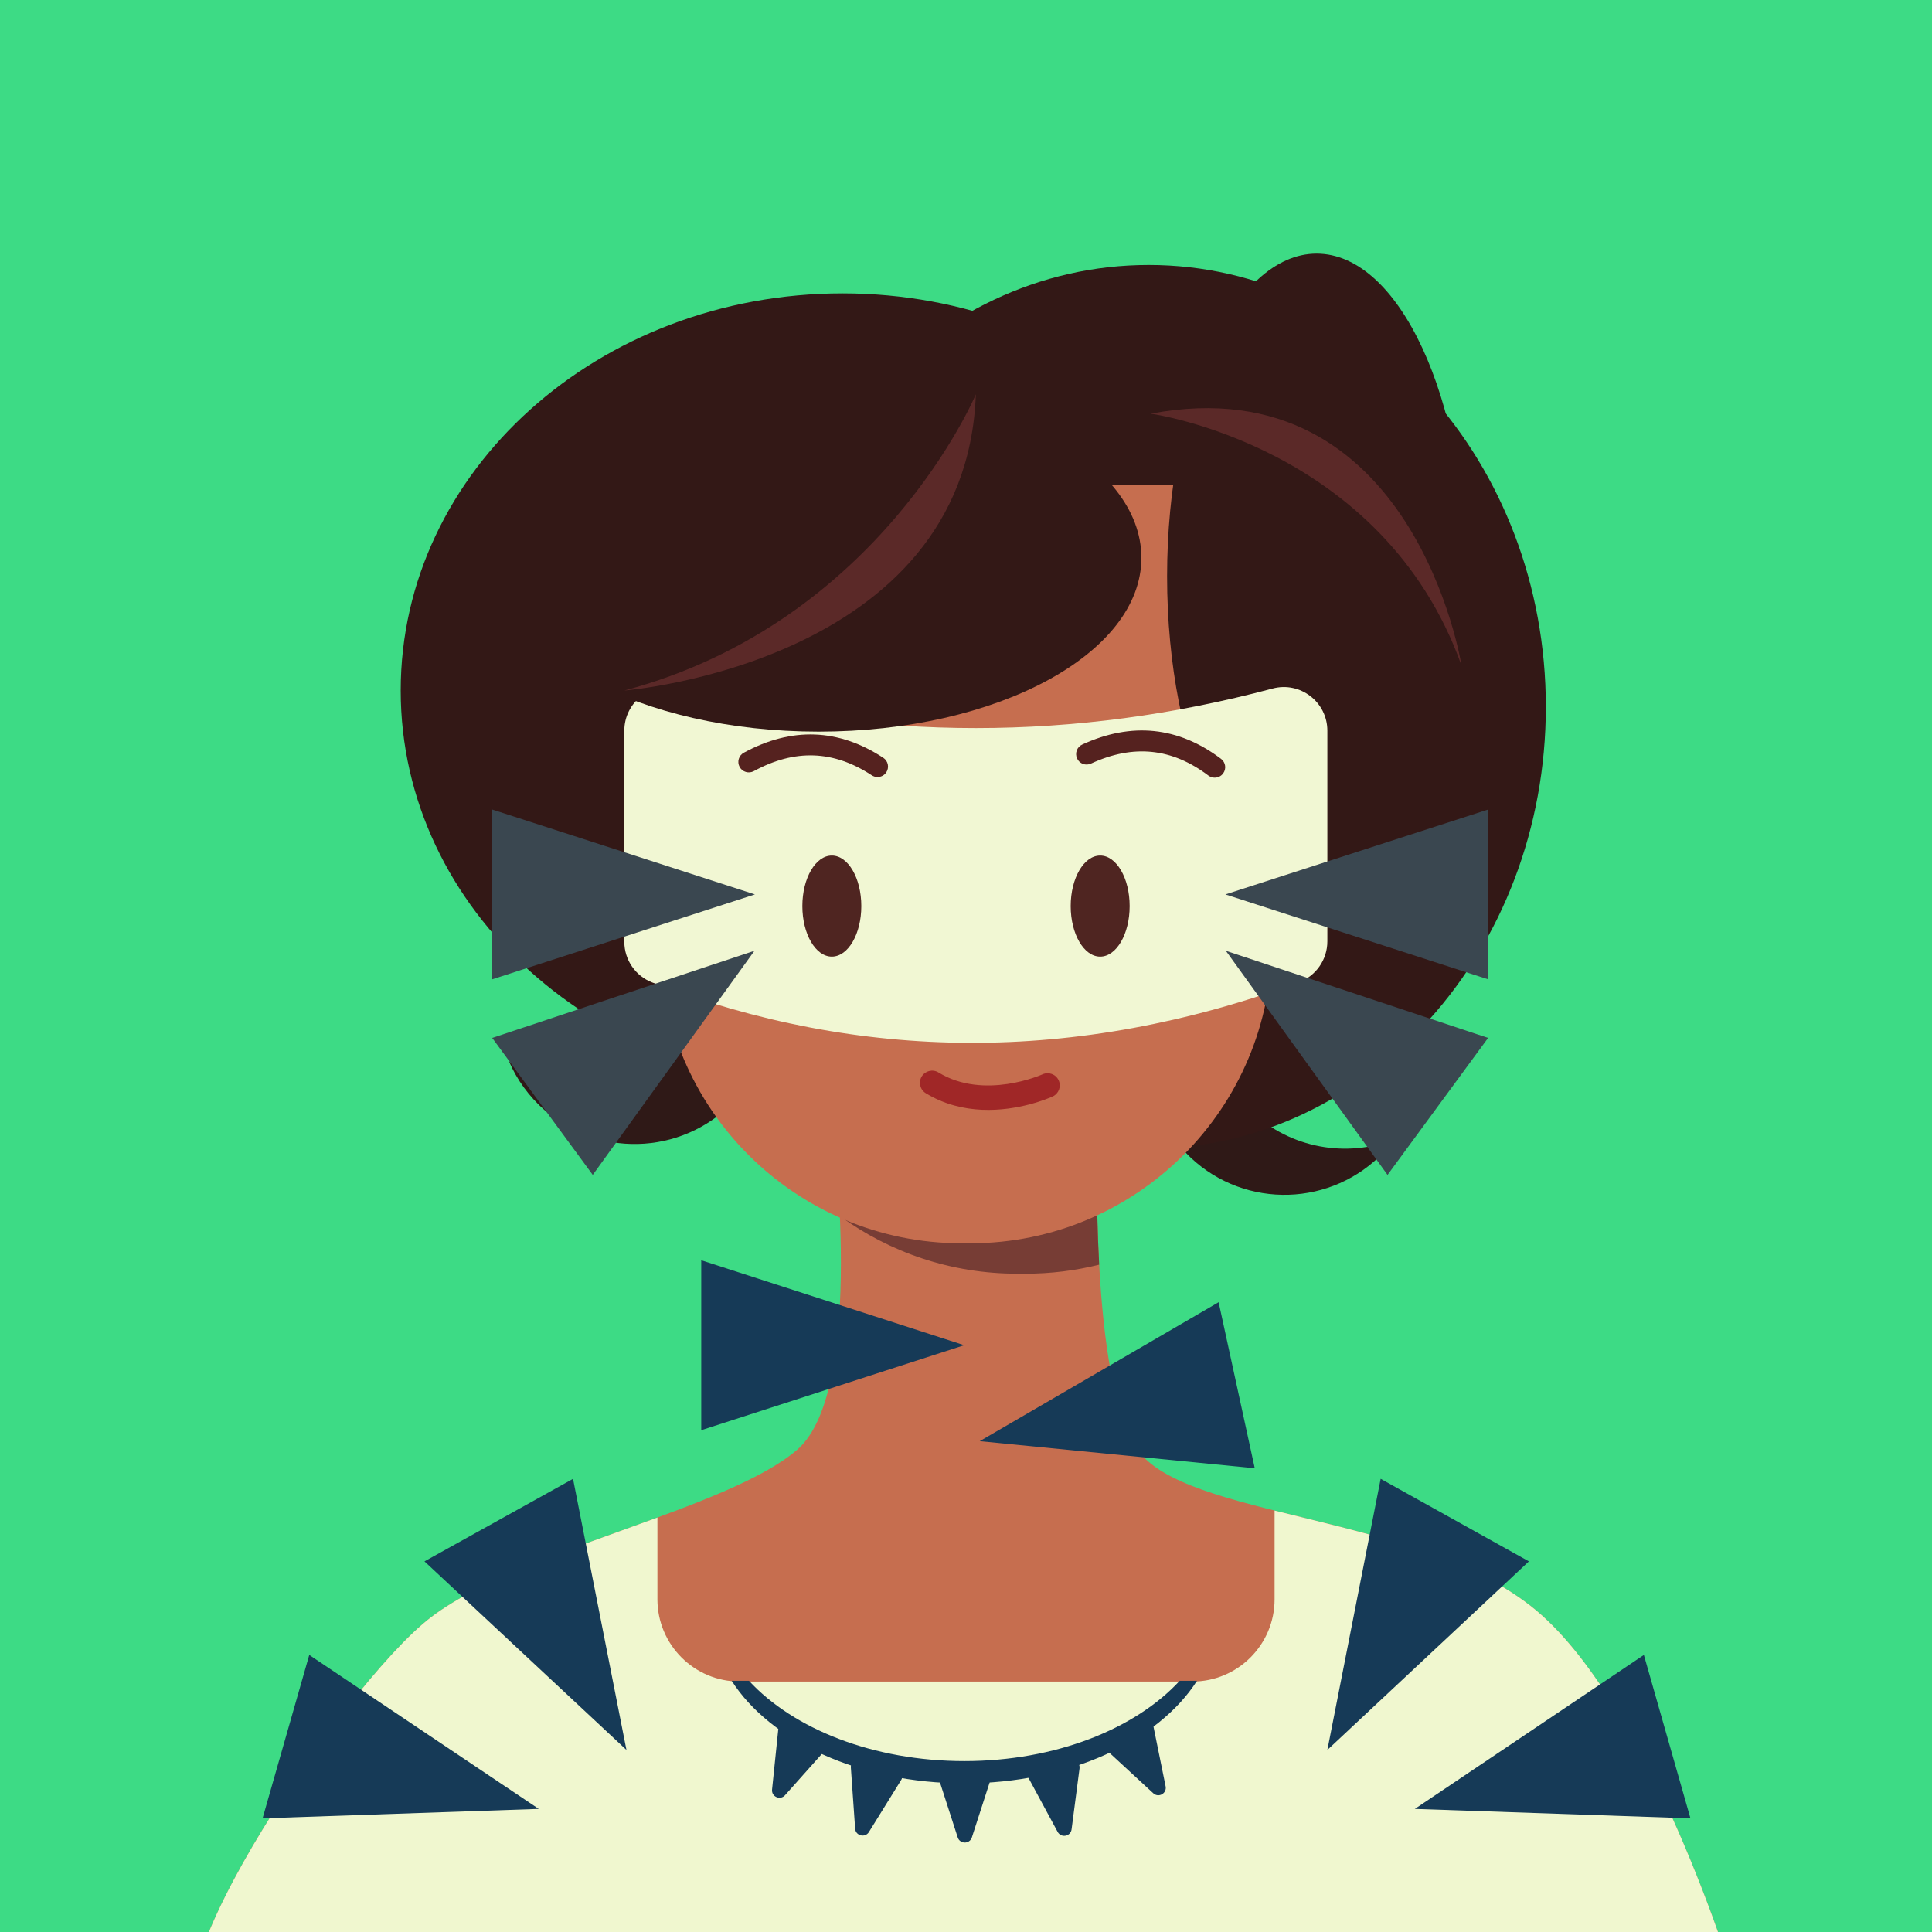 <svg
    xmlns="http://www.w3.org/2000/svg"
    viewBox="0 0 1080 1080"
    id="vector">
    <path
        id="path"
        d="M 0 0 L 1080 0 L 1080 1080 L 0 1080 L 0 0 Z"
        fill="#3ddb85"/>
    <g id="group">
        <path
            id="path_1"
            d="M 635.75 810.28 C 609 772 613.45 637.01 613.45 637.01 L 465.29 627.5 C 465.29 627.5 484.54 776.57 445.77 810.28 C 407 844 291 866 241 904 C 191 942 64.63 1131.02 123 1131 C 181.04 1130.98 966.4 1143.53 970 1109 C 970.05 1108.5 922 950 856 898 C 790 846 662.51 848.57 635.75 810.28 Z"
            fill="#c66e4f"/>
    </g>
    <g id="group_1">
        <path
            id="path_2"
            d="M 856 898 C 818.18 868.2 760.18 856.32 712.5 844.41 L 712.5 894 C 712.5 919.41 691.91 940 666.5 940 L 413.5 940 C 388.09 940 367.5 919.41 367.5 894 L 367.5 848.31 C 321.83 865.1 270.18 881.82 241 904 C 191 942 64.63 1131.02 123 1131 C 181.04 1130.98 966.4 1143.53 970 1109 C 970.05 1108.5 922 950 856 898 Z"
            fill="#f0f7cf"/>
    </g>
    <path
        id="path_3"
        d="M 573.39 712 C 587.55 712 601.3 710.25 614.44 706.96 C 612.38 669.41 613.45 637.02 613.45 637.02 L 465.29 627.51 C 465.29 627.51 468.21 650.16 469.49 679.79 C 497.3 700.04 531.56 712 568.61 712 L 573.39 712 Z"
        fill="#773d35"/>
    <g id="group_2">
        <path
            id="path_4"
            d="M 404.94 505.21 C 402.67 503.24 400.31 501.45 397.89 499.8 C 409.18 525.94 405.36 557.37 385.45 580.32 C 359.73 609.97 316.22 615.01 284.58 593.39 C 288.99 603.6 295.71 613.01 304.67 620.79 C 336.58 648.48 384.9 645.05 412.59 613.13 C 440.28 581.21 436.85 532.9 404.94 505.21 Z"
            fill="#2f1917"/>
    </g>
    <g id="group_3">
        <path
            id="path_5"
            d="M 773.77 643.81 C 775.83 641.62 777.71 639.34 779.46 636.99 C 752.89 647.22 721.64 642.15 699.5 621.34 C 670.91 594.45 667.61 550.77 690.48 520.03 C 680.1 524.03 670.43 530.36 662.3 539.01 C 633.36 569.79 634.85 618.2 665.63 647.15 C 696.42 676.08 744.83 674.59 773.77 643.81 Z"
            fill="#2f1917"/>
    </g>
    <path
        id="path_6"
        d="M 642.13 148.12 C 764.737 148.12 864.13 258.706 864.13 395.12 C 864.13 531.534 764.737 642.12 642.13 642.12 C 519.523 642.12 420.13 531.534 420.13 395.12 C 420.13 258.706 519.523 148.12 642.13 148.12 Z"
        fill="#331816"/>
    <path
        id="path_7"
        d="M 471 164 C 607.414 164 718 263.393 718 386 C 718 508.607 607.414 608 471 608 C 334.586 608 224 508.607 224 386 C 224 263.393 334.586 164 471 164 Z"
        fill="#331816"/>
    <path
        id="path_8"
        d="M 542.39 695 L 537.61 695 C 444.49 695 369 619.51 369 526.39 L 369 271 L 711 271 L 711 526.39 C 711 619.51 635.51 695 542.39 695 Z"
        fill="#c66e4f"/>
    <g id="group_4">
        <path
            id="path_9"
            d="M 575.44 617.37 C 561.38 621.04 538.25 623.79 517.51 611.1 C 514.31 609.14 513.3 604.95 515.25 601.75 C 517.22 598.56 521.41 597.53 524.6 599.5 C 550.2 615.16 582.43 600.7 582.77 600.56 C 586.2 599.01 590.22 600.49 591.79 603.89 C 593.37 607.3 591.88 611.33 588.48 612.91 C 587.93 613.16 582.99 615.39 575.44 617.37 Z"
            fill="#910916"
            fill-opacity="0.7"
            stroke-opacity="0.7"
            stroke-width="1"/>
    </g>
    <path
        id="path_10"
        d="M 736.01 141.78 C 782.181 141.78 819.61 222.557 819.61 322.2 C 819.61 421.843 782.181 502.62 736.01 502.62 C 689.839 502.62 652.41 421.843 652.41 322.2 C 652.41 222.557 689.839 141.78 736.01 141.78 Z"
        fill="#331816"/>
    <path
        id="path_11"
        d="M 726.1 549.09 C 600.91 595.05 480.61 593.37 364.66 549.23 C 355.22 545.64 349 536.56 349 526.46 L 349 408.45 C 349 392.46 364.15 380.78 379.61 384.9 C 490.2 414.36 600.8 414.36 711.39 384.9 C 726.85 380.78 742 392.45 742 408.45 L 742 526.22 C 742 536.42 735.66 545.57 726.1 549.09 Z"
        fill="#f1f7d3"/>
    <g id="group_5">
        <path
            id="path_12"
            d="M 465 478.26 C 474.102 478.26 481.48 490.908 481.48 506.51 C 481.48 522.112 474.102 534.76 465 534.76 C 455.898 534.76 448.52 522.112 448.52 506.51 C 448.52 490.908 455.898 478.26 465 478.26 Z"
            fill="#4f2521"/>
        <path
            id="path_13"
            d="M 615 478.26 C 624.102 478.26 631.48 490.908 631.48 506.51 C 631.48 522.112 624.102 534.76 615 534.76 C 605.898 534.76 598.52 522.112 598.52 506.51 C 598.52 490.908 605.898 478.26 615 478.26 Z"
            fill="#4f2521"/>
    </g>
    <g id="group_6">
        <path
            id="path_14"
            d="M 490.37 434.36 C 492.34 434.42 494.29 433.49 495.45 431.72 C 497.22 429.02 496.47 425.39 493.76 423.61 C 468.74 407.21 442.52 406.26 415.8 420.77 C 412.96 422.31 411.91 425.87 413.45 428.71 C 414.99 431.55 418.55 432.6 421.39 431.06 C 444.34 418.59 465.91 419.36 487.34 433.4 C 488.28 434.02 489.32 434.33 490.37 434.36 Z"
            fill="#55221f"/>
    </g>
    <g id="group_7">
        <path
            id="path_15"
            d="M 678.47 434.69 C 680.43 434.88 682.44 434.08 683.71 432.39 C 685.66 429.81 685.14 426.14 682.56 424.19 C 658.68 406.18 632.58 403.49 604.96 416.21 C 602.02 417.56 600.74 421.04 602.09 423.98 C 603.44 426.92 606.92 428.2 609.86 426.85 C 633.58 415.93 655.06 418.12 675.51 433.55 C 676.4 434.21 677.43 434.59 678.47 434.69 Z"
            fill="#55221f"/>
    </g>
    <path
        id="path_16"
        d="M 457.62 214.63 C 557.263 214.63 638.04 258.139 638.04 311.81 C 638.04 365.481 557.263 408.99 457.62 408.99 C 357.977 408.99 277.2 365.481 277.2 311.81 C 277.2 258.139 357.977 214.63 457.62 214.63 Z"
        fill="#331816"/>
    <g id="group_8">
        <path
            id="path_17"
            d="M 350.19 978.24 L 237.28 872.81 L 320.33 826.67 Z"
            fill="#163a57"/>
        <path
            id="path_18"
            d="M 539 751.99 L 392 799.49 L 392 704.49 Z"
            fill="#163a57"/>
        <path
            id="path_19"
            d="M 547.68 805.62 L 681.22 727.95 L 701.42 820.77 Z"
            fill="#163a57"/>
        <path
            id="path_20"
            d="M 301.17 1011.19 L 146.78 1016.47 L 172.88 925.13 Z"
            fill="#163a57"/>
        <path
            id="path_21"
            d="M 742 978.24 L 854.66 872.81 L 771.8 826.67 Z"
            fill="#163a57"/>
        <path
            id="path_22"
            d="M 790.91 1011.19 L 944.97 1016.47 L 918.93 925.13 Z"
            fill="#163a57"/>
    </g>
    <g id="group_9">
        <path
            id="path_23"
            d="M 422 499.99 L 275 547.49 L 275 452.49 Z"
            fill="#3a4750"/>
        <path
            id="path_24"
            d="M 421.75 531.49 L 331.36 656.78 L 275.14 580.2 Z"
            fill="#3a4750"/>
        <path
            id="path_25"
            d="M 685 499.99 L 832 547.49 L 832 452.49 Z"
            fill="#3a4750"/>
        <path
            id="path_26"
            d="M 685.25 531.49 L 775.64 656.78 L 831.86 580.2 Z"
            fill="#3a4750"/>
    </g>
    <g id="group_10">
        <path
            id="path_27"
            d="M 659.47 939.56 C 634.61 966.5 589.99 984.46 539.07 984.46 C 488.15 984.46 443.53 966.5 418.67 939.56 L 409 939.56 C 430.52 973.27 480.65 996.9 539.07 996.9 C 597.49 996.9 647.62 973.27 669.14 939.56 L 659.47 939.56 Z"
            fill="#163a57"/>
        <path
            id="path_28"
            d="M 478.03 1022.23 L 475.62 987.91 C 475.42 985.1 478.03 982.91 480.77 983.58 L 501.31 988.66 C 504.05 989.34 505.33 992.49 503.85 994.89 L 485.72 1024.13 C 483.58 1027.56 478.31 1026.25 478.03 1022.23 Z"
            fill="#163a57"/>
        <path
            id="path_29"
            d="M 535.37 1027.12 L 524.79 994.38 C 523.92 991.7 525.92 988.94 528.75 988.94 L 549.91 988.94 C 552.73 988.94 554.73 991.69 553.87 994.38 L 543.29 1027.12 C 542.04 1030.96 536.61 1030.96 535.37 1027.12 Z"
            fill="#163a57"/>
        <path
            id="path_30"
            d="M 591.24 1024.06 L 574.89 993.79 C 573.55 991.31 575.02 988.24 577.79 987.73 L 598.59 983.88 C 601.36 983.37 603.83 985.71 603.47 988.51 L 599.02 1022.62 C 598.5 1026.62 593.16 1027.61 591.24 1024.06 Z"
            fill="#163a57"/>
        <path
            id="path_31"
            d="M 644.69 1002.45 L 619.41 979.12 C 617.34 977.21 617.73 973.83 620.19 972.44 L 638.62 962.06 C 641.08 960.68 644.17 962.09 644.73 964.85 L 651.58 998.56 C 652.38 1002.52 647.65 1005.19 644.69 1002.45 Z"
            fill="#163a57"/>
        <path
            id="path_32"
            d="M 431.59 1000.37 L 435.12 966.15 C 435.41 963.34 438.35 961.63 440.93 962.77 L 460.29 971.31 C 462.87 972.45 463.59 975.77 461.72 977.88 L 438.83 1003.56 C 436.14 1006.57 431.17 1004.38 431.59 1000.37 Z"
            fill="#163a57"/>
    </g>
    <path
        id="path_33"
        d="M 545.5 220.44 C 545.5 220.44 492 348 349 386 C 349 386 540 370.87 545.5 220.44 Z"
        fill="#5b2928"/>
    <path
        id="path_34"
        d="M 643.22 231.25 C 643.22 231.25 773 249 817 372 C 817 372 790.44 203.5 643.22 231.25 Z"
        fill="#5b2928"/>
</svg>

